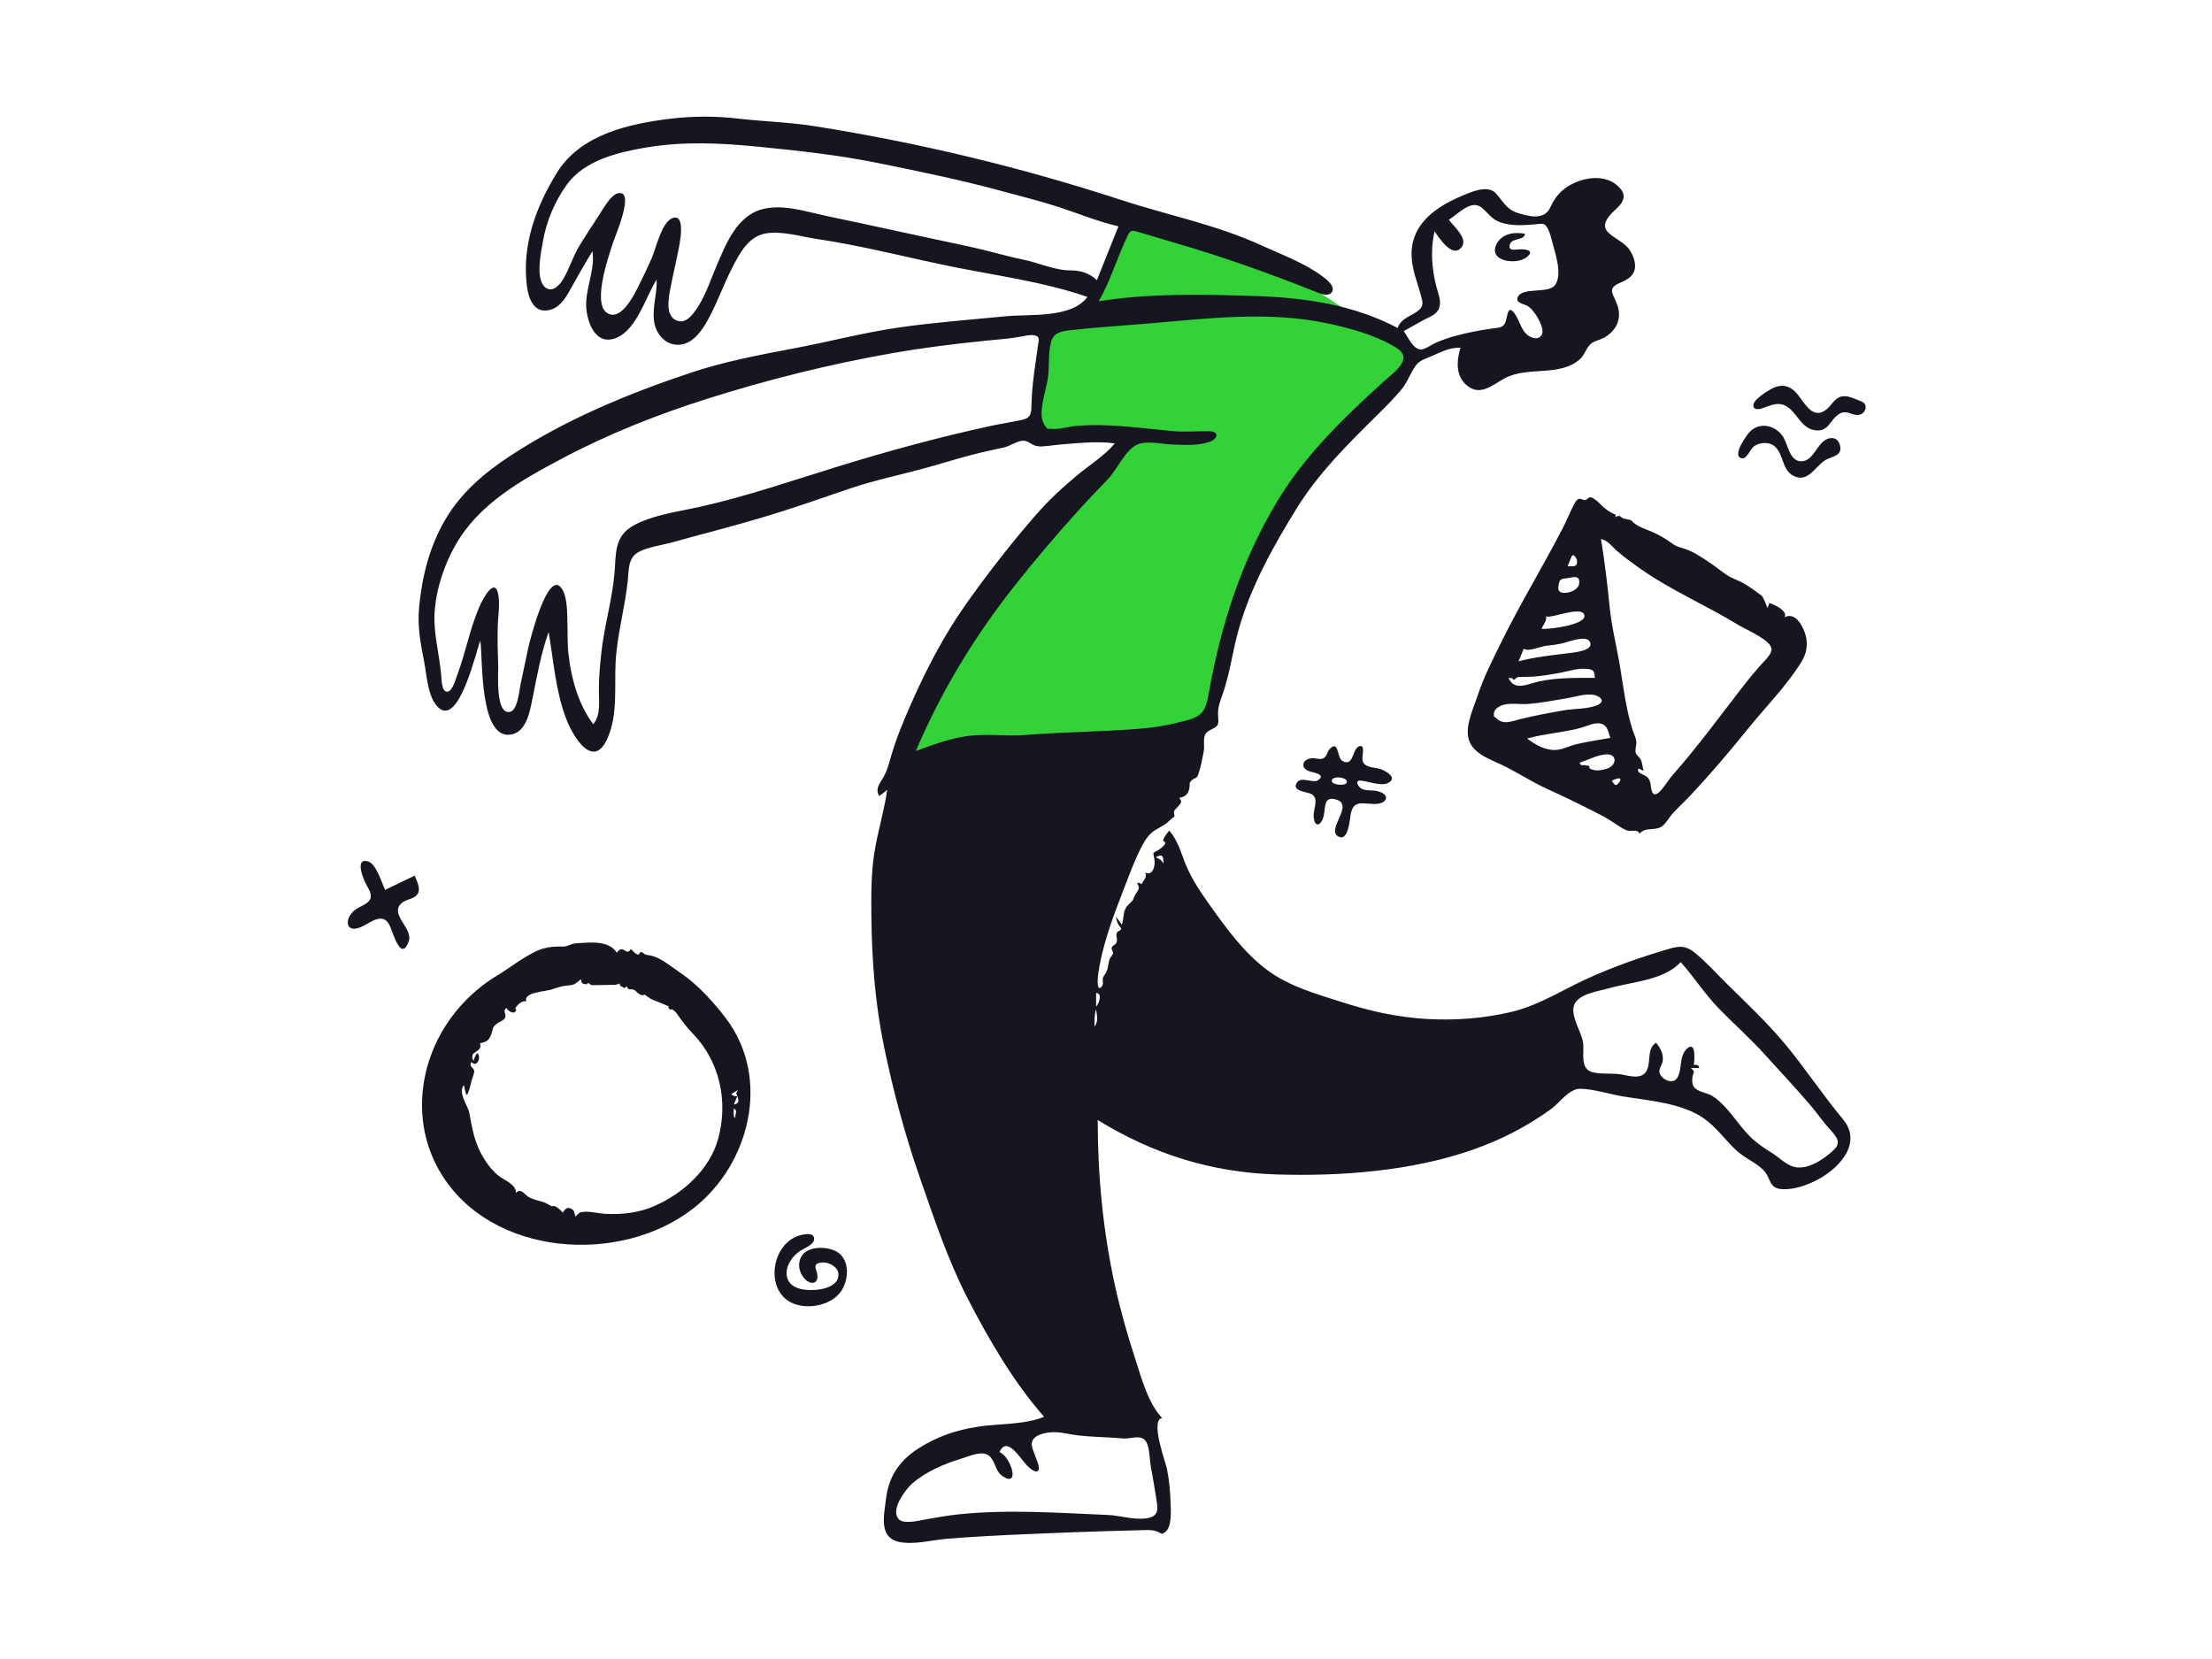 <svg xmlns="http://www.w3.org/2000/svg" viewBox="0 0 1024 768" version="1.1"><g id="react-group-221" stroke="none" stroke-width="1" fill="#FFFFFF00" fill-rule="evenodd"><g id="react-group-222"><rect id="react-rect-224" x="0" y="0" width="1024" height="768"></rect><path d="M525.318,94.758 C522.223,102.949 519.13,111.141 516.035,119.332 C514.051,124.581 512.069,129.829 510.086,135.078 C509.382,136.939 508.991,138.848 507.631,140.14 C504.425,143.182 498.671,145.118 494.818,147.258 C492.237,148.692 489.655,150.126 487.074,151.56 C485.743,152.3 482.792,153.229 481.859,154.457 C480.833,155.81 481.318,158.295 481.318,160.166 L481.318,176.32 L481.318,206.758 C494.651,205.091 507.985,203.425 521.318,201.758 C503.554,222.255 485.791,242.751 468.027,263.248 C463.649,268.299 458.334,273.161 455.072,279.038 C448.13,291.548 441.344,304.148 434.482,316.702 C428.094,328.387 421.706,340.073 415.318,351.758 L472.787,349.312 C487.666,348.679 502.951,349.631 517.287,345.414 C529.105,341.938 540.922,338.463 552.74,334.987 C554.312,334.524 559.208,334.001 560.322,332.736 C561.365,331.551 561.343,327.074 561.638,325.558 C567.216,296.888 574.317,265.294 590.597,240.615 C602.269,222.924 618.019,207.435 632.443,192.008 C638.073,185.987 643.801,180.038 649.231,173.834 C650.622,172.245 652.631,170.442 653.551,168.512 C654.145,167.265 654.975,164.889 654.606,163.782 C654.446,163.302 650.735,161.58 650.203,161.238 C646.442,158.821 642.714,156.353 638.978,153.897 C628.48,146.995 617.992,140.076 607.434,133.266 C599.203,127.956 590.995,122.326 582.313,117.763 C573.314,113.033 563.403,109.704 553.968,105.967 C544.434,102.19 534.882,98.456 525.318,94.758" id="react-path-225" fill="#34d239"></path><g id="react-group-223" transform="translate(161, 54)" fill="#161620"><path d="M687.91,478.342 C683.332,482.656 674.995,488.446 668.405,485.813 C665.095,484.491 662.268,481.588 659.253,479.716 C655.711,477.516 652.381,475.315 649.378,472.383 C643.387,466.531 638.851,457.982 631.775,453.401 C629.397,451.861 624.755,451.531 623.105,449.072 C622.366,447.969 622.297,446.296 622.433,445.021 C622.729,442.275 624.212,442.437 621.734,440.421 L625.583,440.421 C625.657,438.934 624.173,438.811 623.067,439.003 C623.581,436.646 624.105,427.423 619.809,431.603 C616.085,435.226 617.948,441.237 615.311,445.161 C613.292,448.166 607.934,445.733 607.211,442.427 C606.886,440.942 608.522,438.623 608.717,437.167 C609.145,433.938 607.703,431.146 605.609,428.701 C601.015,431.762 603.619,438.097 601.001,442.119 C598.632,445.758 593.356,444.06 589.749,443.42 C585.425,442.652 580.536,443.429 576.399,442.408 C570.152,440.866 572.485,433.532 571.867,428.798 C571.204,423.727 566.079,416.689 567.619,411.573 C569.273,406.08 578.942,404.893 583.564,403.56 C594.127,400.513 609.194,399.927 617.047,391.397 C623.293,398.363 628.317,406.339 634.868,413.045 C641.944,420.288 649.502,426.975 656.295,434.51 C663.365,442.352 670.663,450.043 677.476,458.112 C680.449,461.632 683.059,465.425 686.134,468.861 C688.868,471.915 691.75,474.725 687.91,478.342 M373.947,342.869 C377.193,341.143 377.606,342.225 377.605,345.78 C376.671,344.073 375.744,343.616 373.947,342.869 M346.427,411.975 L346.427,405.709 C349.556,405.627 347.632,410.987 346.427,411.975 M345.662,421.307 C345.662,418.532 345.587,415.89 346.387,413.191 C346.807,416.132 347.609,418.678 345.662,421.307 M359.116,611.929 C361.99,612.198 366.419,610.218 368.836,612.473 C371.319,614.79 371.12,621.534 371.708,624.664 C372.68,629.837 373.541,635.027 374.36,640.225 C374.897,643.633 375.561,647.094 371.708,648.398 C366.014,650.324 357.878,647.575 351.943,647.325 C340.219,646.832 328.5,646.146 316.766,645.908 C305.393,645.678 293.994,645.86 282.673,647.043 C277.559,647.577 272.558,648.521 267.496,649.375 C264.828,649.826 257.679,651.711 255.269,649.462 C250.735,645.228 258.273,635.343 261.515,632.551 C267.532,627.37 276.089,623.634 283.634,621.384 C287.666,620.181 294.388,616.804 297.564,620.581 C300.001,623.478 299.904,627.345 303.396,629.54 C311.487,634.626 306.753,620.037 301.697,618.241 C305.092,610.295 311.563,621.514 314.247,624.209 C315.202,625.168 318.308,628.33 319.657,626.74 C320.667,625.55 318.65,621.286 318.276,620.126 C317.708,618.364 316.271,615.684 316.684,613.773 C317.432,610.315 322.282,609.373 325.187,609.085 C329.692,608.639 334.111,610.067 338.565,610.544 C345.395,611.276 352.278,611.287 359.116,611.929 M313.884,286.218 C304.991,286.926 296.042,285.566 287.17,286.679 C278.776,287.733 270.866,290.815 262.953,293.646 C274.717,266.055 289.937,240.938 308.488,217.409 C317.726,205.69 327.662,194.052 337.644,182.961 C342.289,177.801 347.093,172.812 351.889,167.797 C356.167,163.323 359.232,155.725 364.366,152.384 C368.748,149.532 376.406,151.566 381.262,151.743 C386.751,151.943 393.431,152.442 398.784,150.615 C402.663,149.291 403.73,145.758 398.874,145.641 C393.147,145.502 387.514,146.099 381.712,145.562 C366.679,144.173 352.188,141.89 337.033,143.185 C333.561,143.481 328.991,144.96 325.584,144.516 C323.134,144.195 324.745,145.427 323.042,143.461 C322.39,142.709 321.604,140.941 321.411,139.942 C320.326,134.331 323.407,126.313 324.144,120.664 C324.826,115.436 324.222,109.69 325.498,104.599 C326.66,99.966 330.202,99.348 334.564,98.853 C346.497,97.498 358.675,96.777 370.662,95.756 C398.018,93.426 426.243,89.911 453.413,95.669 C463.224,97.748 475.187,100.963 483.951,106.111 C486.692,107.72 489.457,109.615 488.46,112.949 C487.426,116.41 482.356,120.066 479.845,122.346 C461.286,139.194 443.361,156.379 430.324,177.997 C413.698,205.564 404.157,235.337 398.559,266.926 C397.355,273.722 396.237,277.279 389.245,279.235 C381.739,281.336 374.494,282.701 366.711,283.34 C349.117,284.785 331.469,284.815 313.884,286.218 M319.843,103.658 C318.495,113.693 316.67,123.706 316.49,133.82 C316.422,137.64 316.06,139.554 311.998,140.406 C307.209,141.41 302.34,142.158 297.529,143.2 C274.31,148.232 251.53,154.412 228.814,161.368 C206.737,168.13 185.023,175.737 162.45,180.746 C152.74,182.901 141.378,184.353 132.534,189.124 C123.02,194.258 124.272,202.675 123.418,211.92 C122.277,224.272 118.614,236.232 117.326,248.579 C116.71,254.479 116.149,260.414 116.242,266.351 C116.321,271.412 117.046,277.008 113.644,281.267 C106.819,272.143 103.584,260.667 102.239,249.484 C101.585,244.048 101.844,238.568 101.657,233.107 C101.506,228.71 101.604,221.716 98.74,218.044 C92.514,210.064 84.417,242.044 83.647,245.459 C82.352,251.207 81.284,257.003 79.994,262.752 C79.422,265.3 78.688,274.563 75.274,275.486 C68.199,277.4 69.752,257.519 69.64,254.492 C69.416,248.382 69.264,242.265 69.407,236.15 C69.511,231.736 70.365,226.946 69.858,222.53 C68.613,211.687 62.516,223.111 60.802,227.147 C56.471,237.336 54.512,248.242 50.628,258.594 C49.982,260.316 48.464,266.113 46.059,266.221 C43.383,266.34 43.404,260.353 43.251,258.604 C42.363,248.465 39.364,238.397 40.269,228.153 C41.183,217.809 44.809,207.175 49.94,198.178 C60.788,179.156 80.378,168.234 99.142,158.285 C120.616,146.901 143.287,137.907 166.442,130.58 C194.29,121.768 222.884,114.638 251.65,109.564 C266.285,106.983 281.146,105.137 295.931,103.657 C301.127,103.137 306.325,102.833 311.454,101.844 C313.39,101.47 320.375,99.693 319.843,103.658 M334.802,71.183 C327.465,71.241 319.97,67.684 312.822,66.214 C304.312,64.462 296.001,61.927 287.506,60.098 C270.871,56.517 254.227,53.025 237.607,49.365 C230.392,47.776 223.142,46.393 215.955,44.686 C208.266,42.86 199.959,40.824 192.089,42.791 C180.16,45.773 175.121,58.824 170.741,69.009 C167.647,76.203 165.223,84.222 160.398,90.482 C158.68,92.714 156.238,95.376 153.123,94.653 C147.336,93.311 148.255,85.653 148.992,81.42 C150.06,75.277 151.573,69.206 152.784,63.091 C153.272,60.623 157.054,44.47 150.302,46.971 C145.293,48.826 142.643,61.044 140.747,65.408 C139.338,68.651 137.845,71.873 136.264,75.036 C134.154,79.255 128.134,93.352 121.469,91.534 C111.931,88.932 121.08,63.857 122.705,58.572 C123.597,55.671 133.292,33.67 125.109,35.468 C121.624,36.235 118.229,42.708 116.452,45.391 C113.301,50.15 110.16,54.943 107.194,59.819 C104.143,64.834 102.585,70.542 99.559,75.484 C97.967,78.085 94.718,81.551 91.546,79.143 C86.601,75.392 89.532,62.344 90.398,57.41 C92.009,48.237 96.011,38.833 101.502,31.334 C109.753,20.066 125.322,16.425 138.414,14.236 C155.313,11.41 172.447,12.183 189.417,13.855 C208.502,15.736 227.296,17.75 246.108,21.596 C265.067,25.472 284.036,29.317 302.703,34.443 C311.497,36.858 320.417,38.999 329.086,41.834 C338.302,44.847 347.296,48.597 356.769,50.768 C353.437,59.083 350.104,67.398 346.772,75.714 C343.583,72.559 339.23,71.147 334.802,71.183 M498.125,94.096 C501.047,92.498 504.275,91.744 505.341,88.212 C506.284,85.091 504.673,81.555 503.903,78.559 C501.749,70.171 501.182,61.482 503.088,52.995 C504.91,55.776 511.73,66.473 515.878,59.997 C518.38,56.091 511.676,50.472 509.719,47.726 C514.013,45.076 520.146,37.964 525.094,42.253 C528.292,45.026 529.646,47.696 533.955,49.044 C539.186,50.681 544.111,50.306 549.453,49.854 C553.193,49.538 554.094,49.039 555.555,51.919 C556.702,54.183 557.295,56.985 557.965,59.416 C559.285,64.209 562.342,73.653 558.722,78.143 C555.551,82.076 543.245,78.704 541.536,83.781 C540.604,86.55 545.052,86.649 546.752,88.019 C548.857,89.715 550.598,92.414 551.742,94.825 C552.589,96.608 553.877,99.554 552.435,101.377 C550.443,103.899 546.751,101.986 545.145,100.153 C543.013,97.718 542.321,94.389 540.542,91.737 C537.277,86.871 537.082,90.742 536.193,94.236 C535.27,97.866 533.086,97.616 529.741,98.082 C523.872,98.901 517.941,100.056 512.228,101.629 C509.3,102.435 506.462,103.462 503.673,104.662 C501.876,105.434 498.761,107.773 496.811,107.795 C493.198,107.836 490.693,101.793 488.828,99.272 C491.925,97.543 495.013,95.798 498.125,94.096 M692.154,464.119 C683.13,453.287 675.315,441.519 666.412,430.592 C657.631,419.815 647.472,410.392 637.617,400.631 C632.966,396.024 628.51,390.97 623.376,386.888 C619.546,383.842 616.599,383.795 611.992,385.144 C598.902,388.978 585.573,393.593 573.185,399.314 C561.65,404.642 551.143,411.483 538.633,414.454 C525.864,417.487 512.587,418.461 499.5,417.709 C486.076,416.938 473.415,414.145 460.649,410.04 C448.559,406.152 435.953,402.757 425.613,395.051 C414.773,386.973 406.398,375.354 398.638,364.426 C394.709,358.894 390.809,353.084 388.162,346.814 C385.865,341.373 384.364,334.951 380.242,330.516 C379.231,331.949 377.973,333.178 377.459,334.861 C377.225,335.626 378.603,335.602 378.462,336.21 C378.195,337.355 376.671,338.523 375.785,339.146 C372.602,341.386 372.583,339.603 373.418,343.792 C373.904,346.234 372.984,351.743 369.002,349.943 C370.468,351.698 368.139,353.913 367.378,355.359 C366.855,354.758 366.204,354.549 365.426,354.73 C366.882,357.63 366.022,357.707 364.611,360.01 C364.353,360.431 363.44,362.634 363.571,362.448 C362.129,364.502 360.463,365.019 359.622,367.577 C358.931,369.678 359.108,371.988 358.338,374.086 C357.407,372.799 356.476,371.512 355.545,370.226 C355.735,371.238 356.115,372.736 356.557,373.654 C356.835,374.228 358.027,375.568 358.011,375.881 C357.946,377.051 356.486,376.77 356.07,377.779 C355.289,379.672 356.418,379.951 355.992,381.798 C355.504,383.918 354.194,383.07 353.571,384.877 C353.453,385.22 354.373,386.57 354.227,387.31 C354.022,388.356 353.074,388.941 352.739,389.871 C351.887,392.237 352.197,393.969 351.014,396.238 C350.556,397.118 349.889,397.704 349.566,398.704 C349.283,399.584 349.892,401.457 349.346,402.245 C346.708,406.044 347.079,399.5 347.279,397.877 C348.958,384.25 354.345,370.186 359.275,357.449 C361.725,351.121 364.11,344.595 367.181,338.534 C368.417,336.093 369.844,333.574 371.887,331.707 C374.471,329.345 378.137,328.4 380.477,325.762 C380.108,326.178 383.014,323.428 382.549,324.332 C382.965,323.524 382.239,322.43 382.497,321.648 C382.818,320.677 383.425,320.473 384.101,319.623 C385.316,318.097 386.759,317.337 384.851,315.393 C387.683,314.767 389.037,313.848 389.603,310.815 C390.016,308.596 389.182,308.741 390.638,307.262 C392.099,305.776 392.839,306.936 393.76,304.363 C394.861,301.284 395.592,297.097 396.252,293.875 C396.828,291.062 395.43,286.925 397.801,284.939 C400.804,282.424 403.491,283.489 402.953,278.431 C402.428,273.5 403.96,270.513 405.5,265.847 C408.573,256.532 409.761,246.697 412.455,237.271 C418.206,217.155 428.365,199.018 439.289,181.311 C449.383,164.949 463.495,151.009 477.122,137.584 C480.853,133.907 484.543,130.177 487.893,126.146 C490.779,122.675 492.097,117.949 494.871,114.654 C496.556,112.653 499.693,111.797 502.046,110.736 C505.97,108.966 510.646,106.657 515.075,107.015 C513.315,112.948 512.741,119.881 517.935,124.33 C524.236,129.727 529.947,124.12 535.723,121.043 C546.251,115.434 561.308,120.583 570.488,112.176 C572.675,110.174 573.285,106.975 575.557,105.105 C577.225,103.734 579.598,103.386 581.476,102.364 C587.181,99.259 589.95,93.575 587.729,87.296 C585.699,81.556 582.544,79.565 589.566,76.656 C595.266,74.296 597.433,70.74 594.853,64.409 C592.393,58.373 587.887,57.678 583.623,53.728 C579.493,49.902 584.237,45.449 587.331,42.577 C591.321,38.872 592.084,35.533 587.458,31.68 C582.614,27.646 575.699,27.787 570.052,29.782 C563.666,32.037 559.459,35.786 556.757,41.861 C554.005,48.046 547.184,46.32 541.66,44.596 C536.377,42.948 535.002,39.392 531.533,35.563 C527.675,31.304 519.812,34.946 515.262,36.892 C504.054,41.682 492.916,49.242 492.471,62.633 C492.206,70.618 495.583,77.405 497.339,84.9 C498.945,91.754 487.934,91.214 486.027,97.844 C465.686,87.076 443.033,83.781 420.295,83.048 C396.128,82.268 371.613,81.643 347.652,85.455 C353.214,75.765 356.151,65.139 360.99,55.184 C362.383,52.318 362.983,52.563 366.057,53.429 C371.962,55.092 377.823,56.953 383.716,58.666 C405.244,64.924 426.349,72.464 447.165,80.722 C449.188,81.525 453.705,83.754 455.478,81.33 C457.524,78.535 452.791,75.089 450.875,73.683 C442.493,67.534 432.106,63.802 422.719,59.488 C402.196,50.059 379.47,45.583 358.056,38.58 C311.827,23.459 264.001,11.975 215.959,4.39 C204.235,2.539 192.386,2.268 180.611,0.894 C170.181,-0.323 159.732,-0.295 149.303,0.962 C130.041,3.285 107.71,8.297 96.831,25.929 C87.01,41.849 80.454,59.748 82.96,78.632 C83.713,84.304 86.115,91.021 93.114,89.559 C97.969,88.545 100.547,84.42 102.801,80.394 C106.207,74.312 109.571,68.23 113.262,62.311 C114.631,71.186 109.656,79.913 110.438,88.954 C110.97,95.089 114.36,104.782 122.325,103.045 C133.242,100.665 137.735,83.61 142.984,75.428 C143.25,81.73 141.041,87.941 141.717,94.257 C142.384,100.496 147.259,106.386 154.106,105.531 C160.564,104.725 164.761,97.806 167.504,92.597 C171.321,85.348 174.063,77.576 177.791,70.279 C181.285,63.439 185.424,55.296 193.766,54.011 C201.211,52.863 209.743,55.52 217.097,56.616 C237.496,59.656 257.484,64.832 277.66,69.014 C299.293,73.497 321.437,76.22 342.403,83.454 C335.031,93.488 315.739,91.32 304.757,92.397 C288.161,94.025 271.352,95.25 254.85,97.652 C238.552,100.024 222.595,104.235 206.424,107.292 C190.338,110.333 174.28,113.379 158.715,118.565 C129.816,128.194 100.435,140.38 74.973,157.181 C63.126,164.999 52.602,173.934 45.284,186.274 C37.919,198.691 34.38,212.732 33.03,227.015 C32.19,235.909 33.617,243.606 35.34,252.262 C36.588,258.529 36.992,269.022 42.017,273.611 C51.608,282.37 59.571,246.842 61.342,242.551 C62.617,249.583 60.532,289.199 75.921,285.977 C82.789,284.54 84.347,275.113 85.486,269.435 C87.564,259.084 89.425,248.525 92.979,238.556 C95.26,251.988 96.211,265.982 101.125,278.811 C104.389,287.331 113.702,302.449 120.195,287.863 C125.065,276.924 123.394,264.369 123.978,252.755 C124.625,239.885 128.32,227.471 129.628,214.727 C130.135,209.79 129.676,204.226 134.637,201.532 C138.896,199.22 145.124,198.467 149.774,197.176 C163.547,193.352 177.41,189.837 191.118,185.78 C204.832,181.72 218.356,176.977 231.887,172.348 C244.828,167.921 258.041,165.404 271.139,161.613 C278.586,159.457 285.943,157.202 293.494,155.402 C297.008,154.565 300.565,153.913 304.071,153.046 C306.67,152.404 310.094,149.981 312.766,150.024 C315.516,150.069 316.55,152.397 319.703,152.58 C323.098,152.776 326.55,152.027 329.926,151.768 C338.151,151.137 346.894,150.117 355.1,151.257 C350.168,157.107 343.507,161.151 337.669,165.997 C330.936,171.586 324.42,177.621 318.669,184.221 C307.097,197.501 296.16,211.538 285.999,225.925 C275.976,240.118 267.906,255.649 260.89,271.517 C257.394,279.424 254,287.504 251.585,295.815 C250.593,299.229 249.783,302.656 247.992,305.761 C246.349,308.609 244.034,311.064 245.976,314.503 C247.313,313.666 248.514,312.626 249.723,311.621 C248.326,321.462 245.311,330.982 243.761,340.793 C242.233,350.459 242.295,360.4 242.394,370.162 C242.602,390.606 244.122,410.587 248.269,430.64 C252.463,450.917 257.851,471.04 264.645,490.601 C271.185,509.435 277.748,529.186 286.877,546.937 C296.627,565.897 308.226,585.831 322.339,601.88 C313.12,605.656 301.388,604.95 291.626,606.471 C281.422,608.061 272.595,611.062 263.899,616.708 C255.101,622.422 250.325,629.778 249.109,640.196 C248.245,647.611 245.678,657.877 255.406,659.825 C262.403,661.226 270.225,658.925 277.236,658.356 C289.5,657.362 301.782,656.741 314.073,656.205 C326.332,655.67 338.594,655.199 350.857,654.819 C356.625,654.64 362.396,654.55 368.162,654.343 C370.746,654.251 372.313,654.211 374.63,654.958 C376.462,655.549 376.328,656.776 378.368,655.259 C381.658,652.812 380.981,645.097 380.889,641.705 C380.749,636.47 380.253,631.175 379.232,626.039 C378.626,622.987 371.27,603.314 376.99,602.486 C370.345,595.184 367.691,584.757 364.706,575.605 C360.966,564.139 357.683,552.705 355.106,540.912 C349.601,515.721 347.168,490.255 347.168,464.48 C372.686,480.209 399.685,488.729 429.741,489.679 C459.623,490.624 492.452,488.17 520.827,478.229 C533.967,473.625 545.737,467.579 557.003,459.434 C561.041,456.515 565.367,449.903 570.667,450.016 C576.992,450.152 584.075,452.546 590.356,453.57 C602.368,455.528 618.046,456.633 628.216,464.063 C633.74,468.099 637.699,473.748 642.629,478.398 C646.379,481.936 651.338,483.857 655.06,487.395 C659.076,491.212 657.481,496.199 664.14,496.508 C669.832,496.771 676.073,494.481 680.982,491.793 C690.776,486.43 701.206,474.983 692.154,464.119" id="react-path-226"></path><path d="M598.018,209.031 C612.351,219.212 628.791,226.167 643.769,235.336 C647.518,237.631 659.198,242.396 659.085,246.653 C659.019,249.142 655.509,252.263 653.972,253.988 C651.339,256.943 648.862,259.929 646.432,263.055 C635.31,277.37 624.836,291.82 612.782,305.416 C610.967,307.461 605.5,317.226 603.735,312.376 C602.935,310.177 603.594,307.706 601.509,305.656 C600.436,304.6 596.289,304.018 597.497,301.753 C598.302,302.115 599.108,302.478 599.914,302.839 C599.288,301.029 599.334,299.046 598.396,297.335 C597.813,296.272 596.674,295.769 596.279,294.572 C595.733,292.918 596.659,290.996 596.504,289.291 C596.351,287.591 595.47,285.984 594.944,284.38 C591.825,274.872 590.706,265.287 589.109,255.477 C587.529,245.77 585.068,236.367 584.102,226.552 C583.081,216.185 581.83,205.839 580.161,195.555 C583.14,195.973 585.43,199.21 587.537,201.04 C590.849,203.916 594.445,206.493 598.018,209.031 M586.782,309.398 C586.098,308.861 585.563,308.201 585.177,307.419 C592.202,303.939 587.963,309.876 586.782,309.398 M582.51,301.976 C579.448,302.82 577.248,302.991 574.887,301.731 C574.663,301.612 574.921,300.691 574.517,300.502 C574.164,300.338 573.625,300.541 573.323,300.387 C572.295,299.864 570.495,301.01 570.32,299.008 C574.228,297.812 578.071,295.605 582.197,295.233 C587.931,294.717 587.666,300.554 582.51,301.976 M569.094,290.436 C564.916,291.413 561.474,293.695 557.035,293.099 C552.868,292.541 549.247,290.38 545.96,287.89 C554.183,285.562 562.806,285.142 571.022,282.89 C573.697,282.157 577.212,280.224 580.095,281.003 C583.298,281.869 583.5,284.869 584.46,287.599 C579.334,288.521 574.169,289.25 569.094,290.436 M542.963,278.852 C538.949,279.811 534.846,281.908 531.49,278.289 C530.948,277.705 530.474,278.288 530.538,276.489 C530.605,274.592 532.327,273.37 533.808,272.702 C537.29,271.132 542.171,272.147 545.869,271.916 C551.768,271.549 557.772,270.323 563.607,269.379 C567.647,268.726 571.82,267.276 575.949,267.562 C579.137,267.783 582.983,270.5 578.337,272.482 C574.106,274.288 567.762,274.011 563.178,274.793 C556.402,275.949 549.65,277.254 542.963,278.852 M539.042,259.968 C539.302,260.233 539.562,260.498 539.822,260.763 C539.779,260.753 541.361,259.472 541.78,259.435 C543.815,259.258 545.862,259.398 547.9,259.283 C552.596,259.018 557.329,258.2 561.941,257.299 C565.698,256.565 569.525,255.3 573.392,255.617 C576.74,255.891 577.092,256.577 577.311,259.808 C568.765,259.808 559.962,259.628 551.563,261.437 C546.095,262.614 540.069,266.12 537.33,259.8 C537.901,259.856 538.471,259.912 539.042,259.968 M544.385,246.289 C546.504,247.903 552.281,245.219 554.821,244.951 C557.579,244.659 560.174,244.356 562.847,243.669 C565.217,243.059 573.058,240.013 574.876,242.926 C577.663,247.389 566.378,248.208 564.589,248.429 C557.086,249.356 549.301,250.178 542,252.146 C542.795,250.194 543.59,248.242 544.385,246.289 M554.677,231.13 C555.225,233.193 572.193,225.591 572.502,231.116 C572.74,235.355 555.714,237.467 552.653,237.095 C553.37,235.143 555.277,233.395 554.677,231.13 M560.374,218.163 C560.735,214.002 561.293,214.026 564.63,213.634 C567.175,213.335 570.673,211.843 570.011,216.379 C569.444,220.263 560.011,222.362 560.374,218.163 M566.439,203.846 C567.242,201.612 569.049,204.619 569.087,205.755 C569.188,208.778 566.896,208.124 564.69,208.124 C565.304,206.712 565.888,205.284 566.439,203.846 M594.366,187.077 C593.916,186.535 591.39,186.328 590.671,186.065 C588.903,185.417 589.154,184.036 586.892,185.398 C586.779,185.284 586.994,184.26 586.871,184.213 C586.809,184.189 585.224,183.591 584.709,183.261 C583.466,182.465 582.346,181.686 581.204,180.687 C579.99,179.626 578.774,178.086 577.387,177.241 C576.802,176.885 576.324,176.38 575.619,176.271 C573.79,175.989 574.314,177.263 572.715,177.516 C571.73,177.672 571.013,176.522 569.725,177.018 C568.612,177.446 567.966,179.007 567.47,179.936 C565.667,183.317 564.276,186.956 562.511,190.373 C553.485,207.846 543.226,224.656 534.483,242.292 C530.272,250.788 525.878,259.343 522.914,268.372 C520.777,274.884 515.951,284.397 520.103,290.904 C523.122,295.635 529.167,297.678 533.99,299.964 C541.247,303.404 547.937,307.9 555.274,311.235 C564.023,315.212 572.519,319.372 581.047,323.813 C584.684,325.707 587.966,328.435 591.591,330.229 C593.808,331.326 597.232,329.454 597.954,331.969 C600.733,328.603 605.231,330.847 608.446,328.477 C610.337,327.083 611.719,324.337 613.296,322.62 C615.662,320.046 618.23,317.658 620.644,315.129 C630.225,305.084 639.072,294.622 647.789,283.833 C656.115,273.53 665.842,263.796 672.875,252.518 C675.668,248.041 676.174,243.346 674.331,238.4 C672.985,234.792 669.743,229.344 665.112,231.733 C666.868,228.817 660.094,225.703 658.039,225.133 C658.008,225.125 657.603,227.365 657.03,227.309 C657.234,227.329 655.308,222.346 654.462,221.707 C651.95,219.806 648.894,217.588 646.153,216.023 C643.639,214.588 640.986,213.877 638.551,212.271 C635.599,210.325 632.889,208.017 629.926,206.084 C627.065,204.218 623.876,202.012 620.714,200.729 C617.972,199.616 615.51,199.398 613.043,197.574 C609.991,195.317 607.329,193.786 603.809,192.231 C600.764,190.886 596.544,189.711 594.366,187.077" id="react-path-227"></path><path d="M178.709,457.32 C179.269,456.005 179.827,454.69 180.387,453.376 C181.079,455.668 181.273,456.808 178.709,457.32 M179.454,463.394 C178.241,463.611 178.719,459.806 178.719,459.143 C180.814,460.329 179.079,461.751 179.454,463.394 M177.563,452.417 C178.597,451.806 179.631,451.196 180.665,450.585 C179.225,453.253 179.79,451.586 180.384,453.368 C179.298,453.68 178.242,453.316 177.563,452.417 M171.435,473.269 C167.559,487.332 155.248,498.423 142.245,504.168 C134.773,507.468 127.427,508.294 119.358,507.926 C116.246,507.784 112.584,506.773 109.589,506.961 C107.283,507.106 107.387,507.206 105.477,509.158 C104.632,507.602 105.244,506.51 103.549,505.604 C101.434,504.474 100.556,505.79 99.507,507.355 C98.134,505.932 97.572,505.189 95.793,504.344 C95.849,504.371 94.09,504.304 94.162,504.326 C93.844,504.228 91.931,502.998 91.332,502.774 C88.874,501.852 86.032,501.473 83.764,500.15 C81.78,498.995 80.146,495.752 77.876,498.244 C77.874,494.08 72.265,492.353 69.636,490.172 C65.528,486.764 62.262,481.718 60.214,476.837 C58.03,471.632 57.301,466.642 56.279,461.278 C55.565,457.53 50.889,452.112 53.697,448.33 C54.366,449.916 54.052,451.54 55.163,452.978 C56.163,451.051 56.713,448.895 57.165,446.786 C57.387,445.753 58.673,442.721 58.527,441.821 C58.23,439.979 55.95,439.879 57.214,437.621 C59.836,440.474 61.952,435.464 59.971,433.467 C58.993,434.57 58.634,435.823 58.183,437.189 C55.605,431.985 62.74,433.661 61.179,428.963 C63.783,428.462 65.28,427.806 66.27,425.233 C67.371,422.37 66.561,421.746 69.061,419.854 C69.921,419.204 72.353,418.269 72.798,417.199 C73.659,415.132 71.468,414.519 73.387,412.582 C74.035,413.719 76.561,415.97 77.944,413.828 C78.221,413.401 77.058,413.098 77.904,412.114 C79.157,410.658 80.559,409.23 82.678,409.536 C81,405.341 91.722,405.009 94.468,404.019 C97.22,403.028 99.555,402.377 102.473,402.147 C105.388,401.917 105.533,401.063 108.001,399.308 C108.21,401.819 108.814,401.267 110.599,401.71 C111.028,400.974 111.468,400.891 111.918,401.462 C112.366,401.888 112.914,402.088 113.56,402.064 C114.54,402.115 115.652,401.987 116.679,402.008 C119.09,402.055 121.577,401.854 123.942,401.905 C124.552,401.803 125.122,401.591 125.656,401.268 C125.879,401.688 126.103,402.109 126.325,402.53 C127.578,402.687 127.675,404.257 129.216,402.54 C129.672,404.723 130.982,403.587 132.366,404.179 C133.628,404.72 133.829,405.584 134.994,406.187 C135.76,406.808 136.581,406.89 137.459,406.435 C138.294,407.054 139.142,407.655 140.002,408.238 C141.587,409.133 143.455,409.681 145.125,410.388 C146.236,410.846 147.34,411.323 148.435,411.817 C148.468,413.139 149.061,413.606 150.213,413.217 C151.254,414.088 151.547,414.054 152.557,415.537 C154.845,418.898 156.875,421.509 159.765,424.513 C172.326,437.573 176.185,456.037 171.435,473.269 M175.29,417.735 C169.619,410.141 161.592,401.445 154.379,396.649 C150.723,394.217 145.591,389.852 141.12,388.566 C140.06,388.261 138.963,388.241 137.921,387.921 C137.116,387.674 136.678,386.848 135.76,386.699 C135.118,386.595 135.047,388.032 134.365,387.9 C132.939,387.622 132.035,386.207 131.028,385.322 C128.865,389.049 127.691,382.781 124.515,386.995 C120.735,381.068 111.855,382.364 105.819,382.663 C104.029,382.751 103.188,383.388 101.601,383.86 C100.124,384.299 99.978,384.186 98.365,384.174 C94.348,384.143 90.782,384.648 87.069,386.412 C80.831,389.375 75.105,393.992 69.18,397.563 C62.558,401.554 56.589,406.634 51.523,412.471 C33.209,433.577 28.312,464.384 42.915,488.852 C66.11,527.713 125.941,531.866 159.844,505.498 C186.037,485.125 196.005,445.469 175.29,417.735" id="react-path-228"></path><path d="M462.379,308.377 C461.728,309.93 455.649,309.407 455.516,307.576 C455.318,304.84 463.51,305.678 462.379,308.377 M468.836,307.361 C472.281,307.641 477.941,309.981 481.261,308.567 C486.328,306.409 481.007,303.097 478.289,302.107 C475.523,301.1 471.403,301.635 469.981,298.743 C468.911,296.568 471.555,290.496 468.275,291.472 C464.833,292.496 465.834,301.194 460.433,298.262 C457.857,296.863 458.908,288.341 454.593,292.695 C453.412,293.886 453.309,296.073 451.745,296.961 C450.149,297.868 448.147,296.923 446.462,297.002 C442.001,297.211 440.58,301.384 445.1,303.039 C446.773,303.652 453.079,304.4 449.259,307.134 C446.852,308.856 441.505,305.242 439.438,308.24 C436.597,312.358 444.207,312.451 446.251,313.683 C449.715,315.769 446.854,320.642 447.13,324.112 C447.553,329.414 450.633,328.306 451.752,323.819 C452.701,320.012 451.525,314.532 457.264,316.045 C466.61,318.509 452.067,330.374 458.913,333.41 C463.278,335.346 463.896,324.881 464.235,323.079 C465.49,316.428 469.226,317.98 474.886,318.184 C481.498,318.422 483.094,313.531 476.092,312.13 C473.858,311.683 470.785,312.248 468.845,310.825 C467.697,309.984 466.119,307.141 468.836,307.361" id="react-path-229"></path><path d="M224.711,524.656 C219.36,522.74 210.408,523.154 209.084,530.065 C208.53,532.958 209.609,536.018 211.607,538.12 C213.924,540.557 217.614,540.783 217.417,536.539 C217.28,533.602 214.485,531.051 219.399,530.459 C222.457,530.091 226.98,532.378 227.132,535.756 C227.476,543.37 214.296,543.967 209.439,542.65 C199.799,540.038 202.418,529.941 209.038,525.333 C210.748,524.142 215.655,522.308 215.879,519.835 C216.177,516.555 212.121,517.225 210.133,517.657 C195.52,520.838 192.335,545.318 207.604,549.933 C214.538,552.028 224.303,549.865 228.482,543.585 C232.4,537.697 232.453,527.428 224.711,524.656" id="react-path-230"></path><path d="M30.957,351.36 C26.389,353.559 21.821,355.758 17.254,357.957 C15.744,354.726 13.193,345.899 9.363,344.772 C3.163,342.947 7.111,352.569 8.181,354.769 C9.06,356.576 11.099,359.376 10.604,361.53 C9.94,364.432 5.846,365.46 3.703,366.957 C-1.6,370.663 -1.558,378.446 6.122,375.148 C10.468,373.281 15.849,368.104 19.18,373.982 C20.718,376.694 24.362,391.846 28.168,381.937 C30.523,375.802 19.188,369.428 24.776,364.238 C26.575,362.568 28.681,362.427 30.478,361.467 C34.818,359.148 32.371,354.863 30.957,351.36" id="react-path-231"></path><path d="M700.644,131.82 C697.921,130.824 694.552,128.879 691.525,129.542 C688.308,130.246 687.013,133.468 684.674,135.405 C678.315,140.672 674.611,132.822 671.117,128.52 C667.817,124.458 663.791,123.472 659.135,125.968 C657.28,126.963 649.465,131.522 650.828,134.443 C651.808,136.545 655.669,134.658 656.986,134.199 C659.845,133.204 662.5,132.333 665.424,133.784 C670.909,136.504 672.332,143.963 678.968,145.126 C685.83,146.329 686.055,139.799 690.952,137.341 C694.235,135.694 696.522,138.61 699.689,138.029 C702.707,137.476 704.103,133.084 700.644,131.82" id="react-path-232"></path><path d="M645.244,158.137 C647.671,158.664 649.255,153.957 650.774,152.763 C653.294,150.784 657.663,150.385 660.229,152.377 C665.24,156.265 663.513,164.659 670.648,166.847 C677.025,168.803 680.029,160.404 685.397,158.313 C688.518,157.097 691.944,156.301 690.726,151.938 C689.885,148.921 687.407,148.146 684.713,149.305 C680.083,151.295 678.511,159.402 673.022,159.547 C667.343,159.697 666.727,151.51 664.289,147.944 C660.572,142.509 652.931,141.196 648.589,146.393 C647.278,147.961 640.622,157.136 645.244,158.137" id="react-path-233"></path><path d="M532.987,65.326 C536.363,67.636 543.091,67.556 546.201,64.691 C549.366,61.776 545.141,61.328 542.563,61.417 C540.58,61.486 536.868,62.469 537.998,59.044 C539.001,56.005 544.514,57.552 544.974,54.216 C540.825,53.472 536.255,53.74 533.186,57.001 C530.967,59.358 529.827,63.163 532.987,65.326" id="react-path-234"></path></g></g></g></svg>